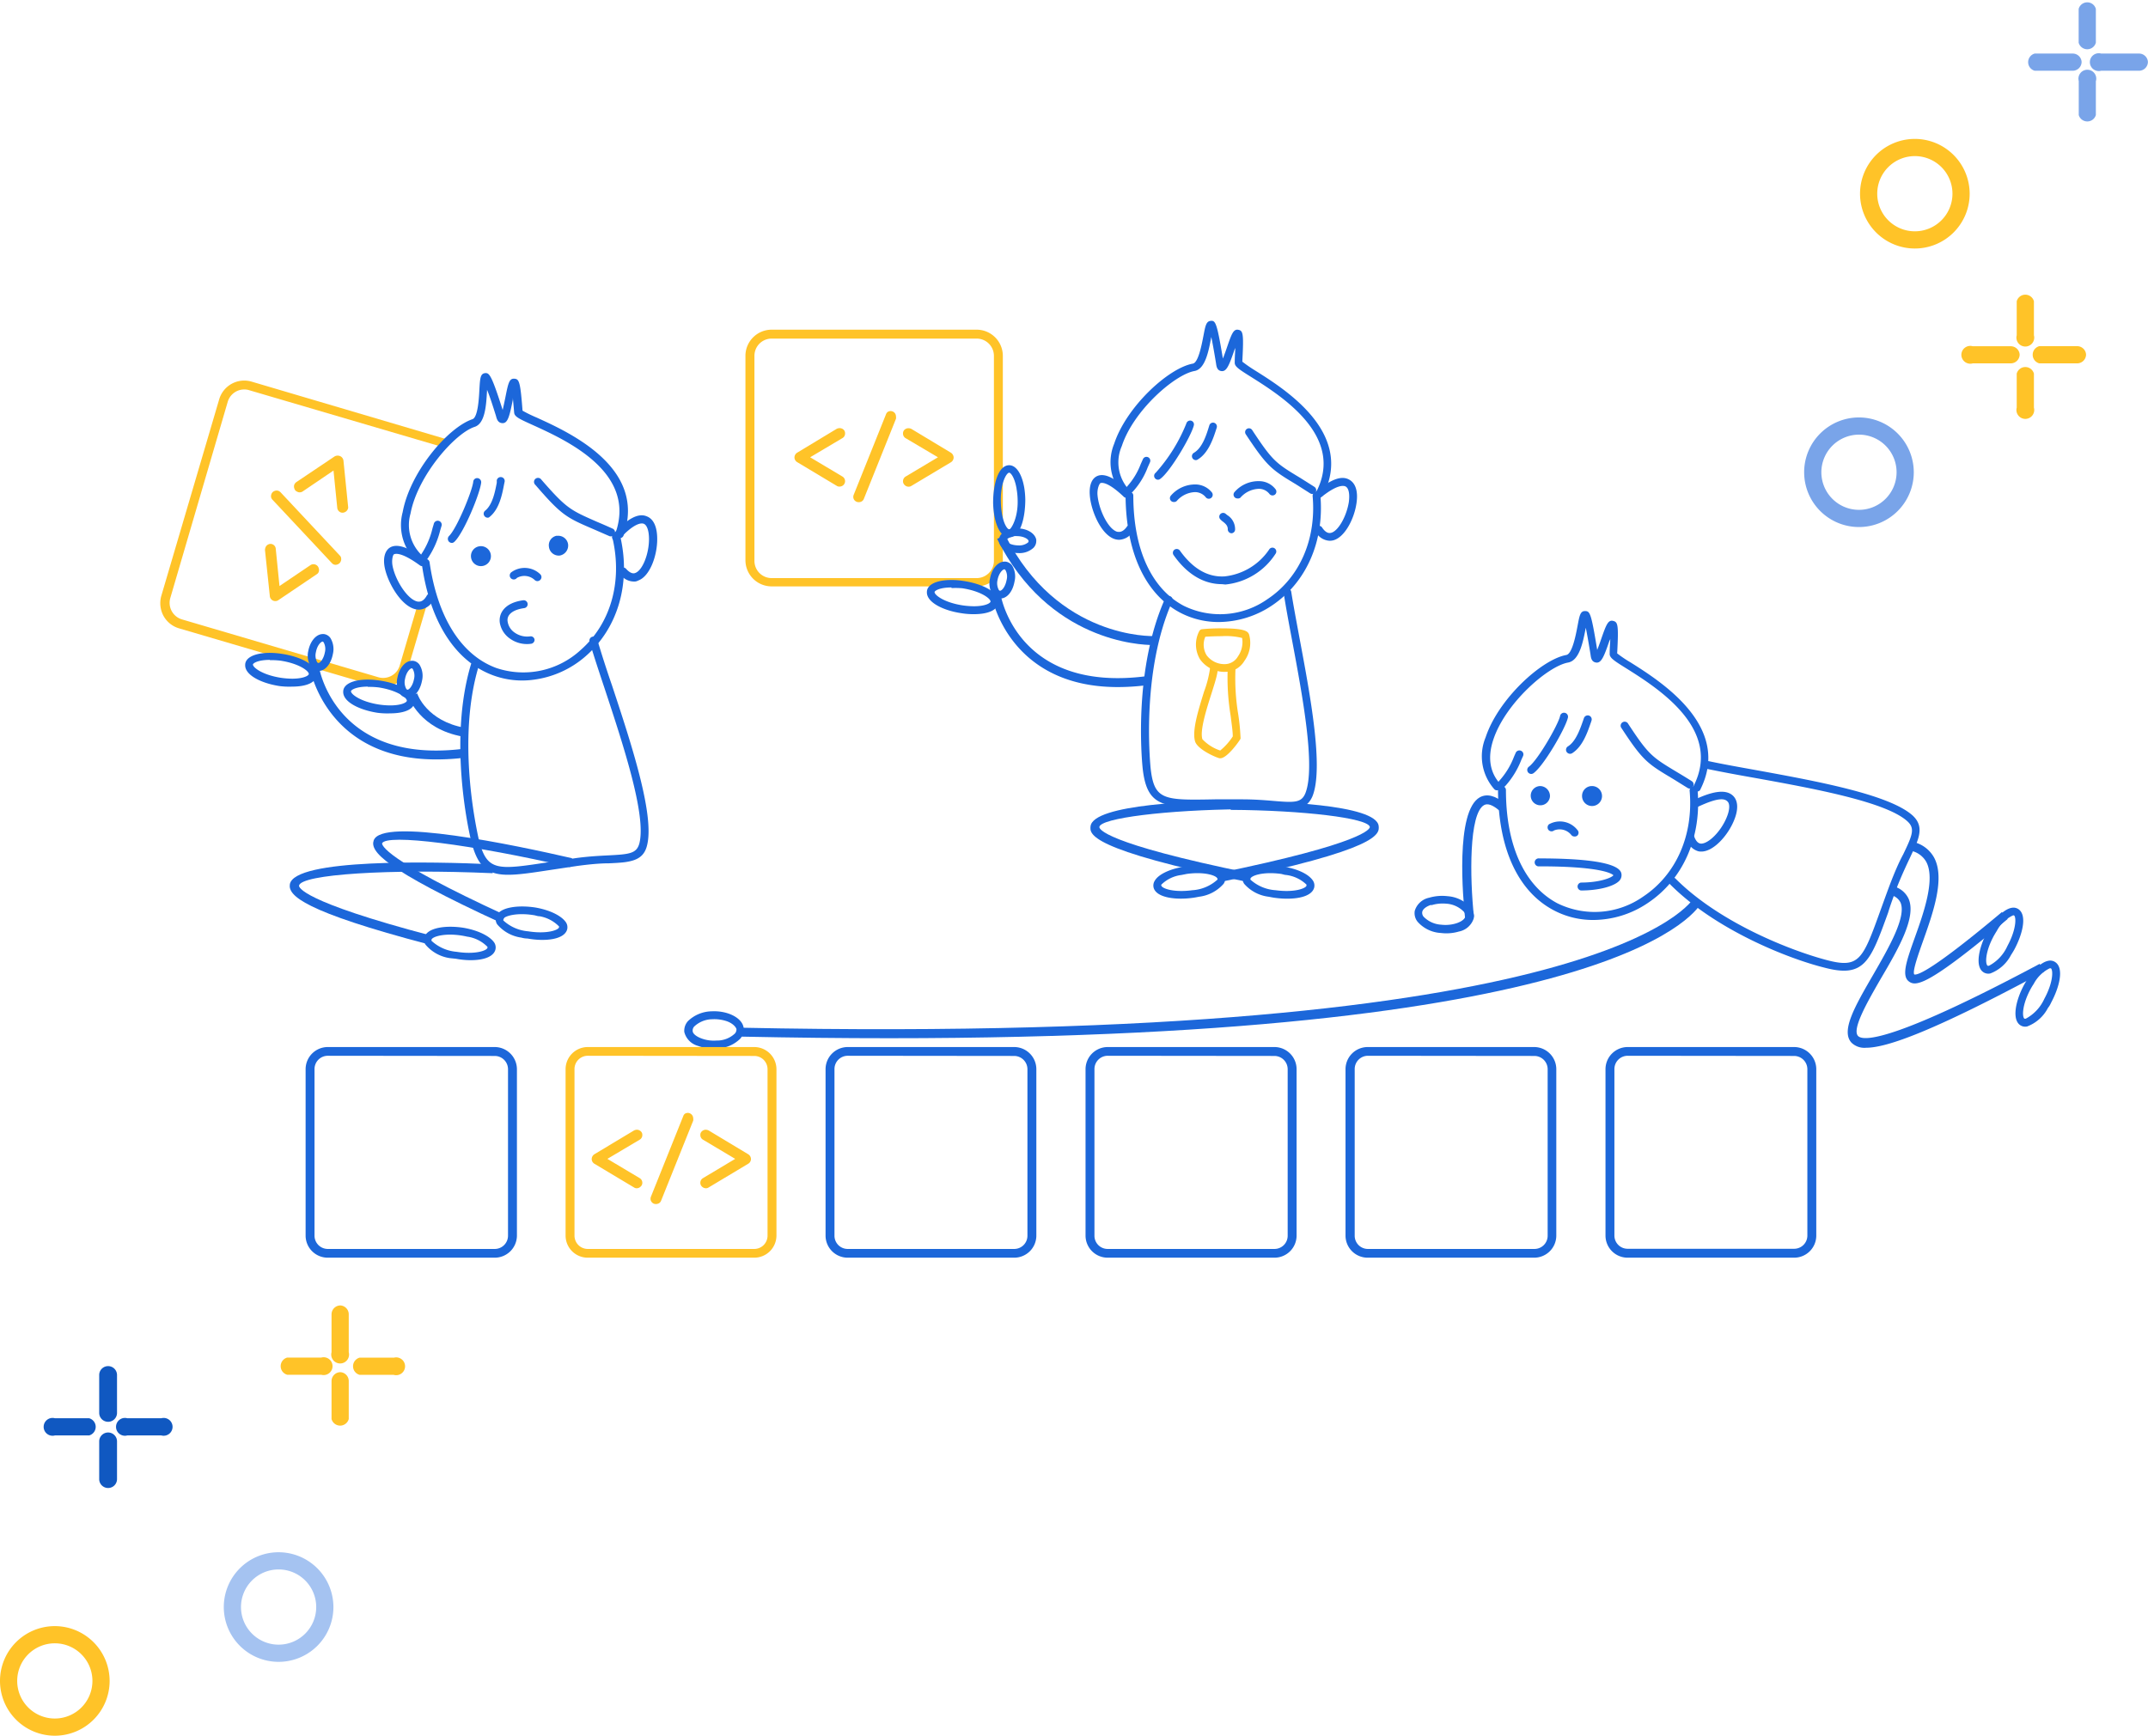 <svg xmlns="http://www.w3.org/2000/svg" viewBox="0 0 241.01 194.8"><defs><style>.cls-1{fill:#79a4e9;}.cls-2{fill:#ffc328;}.cls-3{fill:#a5c3f1;}.cls-4{fill:#1058c1;}.cls-5,.cls-6{fill:#1c67da;}.cls-6{fill-rule:evenodd;}</style></defs><g id="Layer_2" data-name="Layer 2"><g id="Layer_1-2" data-name="Layer 1"><path class="cls-1" d="M214.73,53a6.15,6.15,0,1,1-6.14-6.15A6.16,6.16,0,0,1,214.73,53Zm-10.37,0a4.22,4.22,0,1,0,4.23-4.22A4.23,4.23,0,0,0,204.36,53Z"/><path class="cls-2" d="M221,21.74a6.15,6.15,0,1,1-6.15-6.15A6.16,6.16,0,0,1,221,21.74Zm-10.37,0a4.22,4.22,0,1,0,4.22-4.22A4.22,4.22,0,0,0,210.63,21.74Z"/><path class="cls-1" d="M233.56,6.94a1,1,0,0,1-1,1h-4.26a1,1,0,0,1,0-1.93h4.26A1,1,0,0,1,233.56,6.94Z"/><path class="cls-1" d="M241,6.94a1,1,0,0,1-1,1h-4.25a1,1,0,1,1,0-1.93H240A1,1,0,0,1,241,6.94Z"/><path class="cls-1" d="M235.16,1V4.79a1,1,0,0,1-1.93,0V1a1,1,0,0,1,1.93,0Z"/><path class="cls-1" d="M235.16,9.09v3.82a1,1,0,0,1-1.92,0V9.09a1,1,0,1,1,1.93,0Z"/><path class="cls-2" d="M226.61,39.78a1,1,0,0,1-1,1h-4.26a1,1,0,1,1,0-1.92h4.25A1,1,0,0,1,226.61,39.78Z"/><path class="cls-2" d="M234.06,39.78a1,1,0,0,1-1,1h-4.25a1,1,0,0,1,0-1.93h4.25A1,1,0,0,1,234.06,39.78Z"/><path class="cls-2" d="M228.21,33.81v3.82a1,1,0,1,1-1.93,0V33.81a1,1,0,0,1,1.93,0Z"/><path class="cls-2" d="M228.21,41.93v3.82a1,1,0,1,1-1.93,0V41.93a1,1,0,0,1,1.93,0Z"/><path class="cls-2" d="M12.3,188.65a6.15,6.15,0,1,1-6.15-6.15A6.16,6.16,0,0,1,12.3,188.65Zm-1.93,0a4.22,4.22,0,1,0-4.22,4.22A4.22,4.22,0,0,0,10.37,188.65Z"/><path class="cls-3" d="M37.41,180.36a6.15,6.15,0,1,1-6.15-6.15A6.16,6.16,0,0,1,37.41,180.36Zm-1.93,0a4.22,4.22,0,1,0-4.22,4.22A4.22,4.22,0,0,0,35.48,180.36Z"/><path class="cls-2" d="M38.2,154a1,1,0,0,0-1,1v4.26a1,1,0,0,0,1.93,0v-4.26A1,1,0,0,0,38.2,154Z"/><path class="cls-2" d="M38.2,146.51a1,1,0,0,0-1,1v4.25a1,1,0,1,0,1.93,0v-4.25A1,1,0,0,0,38.2,146.51Z"/><path class="cls-2" d="M44.17,152.37H40.35a1,1,0,0,0,0,1.93h3.82a1,1,0,1,0,0-1.92Z"/><path class="cls-2" d="M36.05,152.36H32.23a1,1,0,0,0,0,1.93h3.82a1,1,0,1,0,0-1.93Z"/><path class="cls-4" d="M12.13,160.77a1,1,0,0,0-1,1V166a1,1,0,0,0,1,1,1,1,0,0,0,1-1v-4.26A1,1,0,0,0,12.13,160.77Z"/><path class="cls-4" d="M12.13,153.32a1,1,0,0,0-1,1v4.25a1,1,0,0,0,1,1,1,1,0,0,0,1-1v-4.25A1,1,0,0,0,12.13,153.32Z"/><path class="cls-4" d="M18.1,159.17H14.28a1,1,0,1,0,0,1.93H18.1a1,1,0,1,0,0-1.93Z"/><path class="cls-4" d="M10,159.17H6.16a1,1,0,1,0,0,1.93H10a1,1,0,0,0,0-1.93Z"/><path class="cls-2" d="M46.84,67.92l-2,6.81A1.94,1.94,0,0,1,42.43,76l-22-6.48a1.94,1.94,0,0,1-1.32-2.41L25.55,45.1a1.93,1.93,0,0,1,1.86-1.39,1.68,1.68,0,0,1,.54.08l21.68,6.37.76-.81-.1,0L28.23,42.83a2.93,2.93,0,0,0-3.64,2L18.1,66.87a3,3,0,0,0,.24,2.24,2.93,2.93,0,0,0,1.75,1.41L42.15,77a2.93,2.93,0,0,0,3.64-2l2.08-7.07Z"/><path class="cls-5" d="M163.68,104.55a4.93,4.93,0,0,1-2,.16,3.75,3.75,0,0,1-2.63-1.27,1.54,1.54,0,0,1-.31-1.22,2.13,2.13,0,0,1,1.62-1.47,5.17,5.17,0,0,1,2.06-.17,3.85,3.85,0,0,1,2.61,1.28,1.55,1.55,0,0,1,.33,1.2A2.18,2.18,0,0,1,163.68,104.55Zm-3.1-3c-.56.18-.94.48-1,.79a.68.68,0,0,0,.14.53,3,3,0,0,0,2,.91c1.26.15,2.58-.34,2.7-.94a.67.67,0,0,0-.16-.5,3,3,0,0,0-2-.92A4.27,4.27,0,0,0,160.58,101.6Z"/><path class="cls-5" d="M148.08,55.77a.48.48,0,0,1-.2,0,.44.44,0,0,1-.18-.59c3.2-6.24-3.89-10.71-7.3-12.86-1.42-.89-1.89-1.19-1.86-1.65,0-.72.06-1.26.06-1.67,0,.1-.07.2-.1.29-.59,1.72-.87,2.41-1.43,2.36s-.59-.63-.63-.88c-.21-1.29-.39-2.27-.53-2.95v0c-.3,1.61-.68,3.61-1.89,3.82-2.21.4-6.84,4.42-8.15,8.42a4.54,4.54,0,0,0,.75,4.84.44.44,0,0,1,0,.61.43.43,0,0,1-.61,0,5.41,5.41,0,0,1-1-5.7c1.37-4.16,6.08-8.5,8.83-9,.62-.11,1-2.15,1.19-3.13.22-1.15.31-1.63.83-1.67s.68.2,1.35,4.23c.16-.39.33-.88.45-1.23.51-1.48.72-2.1,1.27-2s.63.41.46,3.58a16.19,16.19,0,0,0,1.45,1c3.34,2.1,11.18,7,7.61,14A.43.43,0,0,1,148.08,55.77Z"/><path class="cls-5" d="M125.57,60.58a1.72,1.72,0,0,1-.47-.07c-1.54-.46-2.69-3.17-2.82-4.91-.09-1.1.2-1.87.8-2.16.83-.39,2,.17,3.65,1.72a.44.44,0,0,1-.6.63c-1.88-1.8-2.56-1.62-2.67-1.56s-.37.61-.32,1.3c.13,1.61,1.17,3.84,2.21,4.15.13,0,.54.16,1.06-.53a.44.44,0,1,1,.69.53A1.92,1.92,0,0,1,125.57,60.58Z"/><path class="cls-5" d="M136.75,69.81a9.26,9.26,0,0,1-4.35-1.06c-3.89-2.07-6.06-6.73-6.11-13.14a.44.44,0,0,1,.43-.44.46.46,0,0,1,.44.43c0,6.08,2.05,10.47,5.64,12.38a9.23,9.23,0,0,0,9.4-.73c3.61-2.39,5.51-6.72,5.08-11.57a.44.44,0,0,1,.4-.47.43.43,0,0,1,.47.39c.45,5.18-1.59,9.8-5.47,12.38A10.84,10.84,0,0,1,136.75,69.81Z"/><path class="cls-5" d="M138.84,55.94a.43.43,0,0,1-.33-.71A3.55,3.55,0,0,1,141.28,54a2.32,2.32,0,0,1,1.84.91.43.43,0,0,1-.08.61.44.44,0,0,1-.61-.09,1.49,1.49,0,0,0-1.18-.57,2.87,2.87,0,0,0-2.08,1A.44.44,0,0,1,138.84,55.94Z"/><path class="cls-5" d="M134.17,51.64a.44.44,0,0,1-.23-.81c1-.58,1.44-2.09,1.75-3.09a.43.43,0,0,1,.54-.29.44.44,0,0,1,.29.55c-.36,1.12-.89,2.82-2.13,3.57A.38.38,0,0,1,134.17,51.64Z"/><path class="cls-5" d="M147.25,55.44a.46.46,0,0,1-.23-.06l-1.57-1c-2.77-1.67-3.27-2-5.67-5.64a.43.43,0,1,1,.72-.47c2.3,3.49,2.65,3.71,5.4,5.37l1.58,1a.45.45,0,0,1,.14.6A.45.45,0,0,1,147.25,55.44Z"/><path class="cls-5" d="M138.17,59.85h0a.44.44,0,0,1-.41-.46c0-.38-.23-.6-.55-.85a1.76,1.76,0,0,1-.28-.25.42.42,0,0,1,0-.6.44.44,0,0,1,.62,0l.15.12a1.85,1.85,0,0,1,.88,1.58A.43.43,0,0,1,138.17,59.85Z"/><path class="cls-5" d="M137.09,65.56c-1.49,0-3.54-.61-5.41-3.26a.44.44,0,0,1,.1-.61.44.44,0,0,1,.61.11c1.43,2,3.1,3,5,2.89a6.92,6.92,0,0,0,5-3,.43.43,0,0,1,.76.41,7.58,7.58,0,0,1-5.66,3.5Z"/><path class="cls-5" d="M149.17,60.69a1.9,1.9,0,0,1-1.55-1,.43.43,0,0,1,.12-.6.42.42,0,0,1,.6.11c.48.72.86.63,1,.6.8-.18,1.74-1.83,2-3.44.12-.89,0-1.57-.36-1.76-.19-.1-.94-.3-2.94,1.37a.43.43,0,1,1-.55-.66c1.75-1.47,3-2,3.91-1.47.7.39,1,1.32.8,2.64-.25,1.76-1.33,3.86-2.64,4.17A1.76,1.76,0,0,1,149.17,60.69Z"/><path class="cls-5" d="M131.7,56.34a.43.43,0,0,1-.33-.71,3.59,3.59,0,0,1,2.73-1.26,2.39,2.39,0,0,1,1.88.9.44.44,0,0,1-.08.61.43.43,0,0,1-.61-.07,1.55,1.55,0,0,0-1.21-.58,2.85,2.85,0,0,0-2.05,1A.44.44,0,0,1,131.7,56.34Z"/><path class="cls-5" d="M129.93,53.84a.44.44,0,0,1-.35-.18.43.43,0,0,1,.09-.6,18.67,18.67,0,0,0,3.44-5.53.44.44,0,0,1,.52-.32.43.43,0,0,1,.32.53c-.28,1.17-2.61,5.16-3.76,6A.43.43,0,0,1,129.93,53.84Z"/><path class="cls-5" d="M126.76,55.31a.46.46,0,0,1-.29-.11.44.44,0,0,1,0-.61,8,8,0,0,0,1.52-2.5l.25-.56a.43.43,0,1,1,.79.35l-.25.56a8.45,8.45,0,0,1-1.66,2.72A.41.41,0,0,1,126.76,55.31Z"/><path class="cls-5" d="M144.6,90.82c-.52,0-1.11,0-1.77-.1-.94-.08-2.11-.18-3.49-.18l-3,0c-5.74.1-7.67.14-8.14-4.4-.11-1.11-1-11.14,2.54-19a.43.43,0,1,1,.79.35C128.12,75.2,129,85,129.09,86.1c.39,3.73,1.44,3.72,7.26,3.61.89,0,1.88,0,3,0,1.42,0,2.61.1,3.57.18,2.34.2,3.1.2,3.54-.85,1.18-2.94-.31-10.91-1.51-17.31-.36-1.9-.69-3.7-.92-5.18a.43.43,0,0,1,.36-.5.44.44,0,0,1,.49.37c.23,1.46.57,3.25.92,5.15,1.22,6.51,2.74,14.62,1.46,17.8C146.75,90.54,145.87,90.82,144.6,90.82Z"/><path class="cls-5" d="M229.78,113.13a4.36,4.36,0,0,1-2.33,2.07,1,1,0,0,1-.8-.16c-.93-.67-.48-2.78.46-4.52.87-1.56,1.9-2.54,2.72-2.69a1,1,0,0,1,.79.16c1,.7.43,2.84-.48,4.54Q230,112.85,229.78,113.13Zm-1.59-2.71c-.11.16-.22.34-.32.52-1,1.82-1,3.2-.72,3.39,0,0,0,0,.14,0a4.73,4.73,0,0,0,2.09-2.24c1-1.84,1-3.22.73-3.42,0,0-.09,0-.12,0A4,4,0,0,0,228.19,110.42Z"/><path class="cls-5" d="M32.77,77.06h0A8.47,8.47,0,0,1,31.38,77c-2-.3-3.92-1.21-3.87-2.38,0-.83,1.1-1.35,2.77-1.35a9,9,0,0,1,1.34.11c2,.29,3.95,1.21,3.9,2.38C35.48,76.56,34.46,77.06,32.77,77.06Zm-2.49-3c-1.34,0-1.89.37-1.9.52,0,.34,1.08,1.17,3.14,1.49a9.14,9.14,0,0,0,1.25.1h0c1.3,0,1.88-.35,1.88-.53,0-.34-1.09-1.17-3.16-1.49A8.63,8.63,0,0,0,30.28,74.09Z"/><path class="cls-5" d="M35.76,75.3h-.13a1,1,0,0,1-.72-.41,2.35,2.35,0,0,1-.32-1.83c.21-1.1.89-1.9,1.63-1.9h.12a1.05,1.05,0,0,1,.73.44,2.38,2.38,0,0,1,.28,1.8C37.14,74.52,36.49,75.3,35.76,75.3ZM36.23,72c-.24,0-.65.46-.78,1.18a1.55,1.55,0,0,0,.14,1.14c.06.08.11.08.12.08l0,.44v-.43c.21,0,.6-.45.74-1.19a1.56,1.56,0,0,0-.13-1.12c-.06-.09-.12-.1-.14-.1Z"/><path class="cls-5" d="M43.77,80.06h0A8.47,8.47,0,0,1,42.38,80c-2-.3-3.92-1.21-3.87-2.38,0-.83,1.1-1.35,2.77-1.35a9,9,0,0,1,1.34.11c2,.29,4,1.21,3.9,2.38C46.48,79.56,45.46,80.06,43.77,80.06Zm-2.49-3c-1.34,0-1.89.37-1.9.52,0,.34,1.08,1.17,3.14,1.49a9.14,9.14,0,0,0,1.25.1h0c1.3,0,1.88-.35,1.88-.53,0-.34-1.09-1.17-3.16-1.49A8.63,8.63,0,0,0,41.28,77.09Z"/><path class="cls-5" d="M45.76,78.3h-.13a1,1,0,0,1-.72-.41,2.35,2.35,0,0,1-.32-1.83c.21-1.1.89-1.9,1.63-1.9h.12a1.05,1.05,0,0,1,.73.44,2.38,2.38,0,0,1,.28,1.8C47.14,77.52,46.49,78.3,45.76,78.3ZM46.23,75c-.24,0-.65.46-.78,1.18a1.55,1.55,0,0,0,.14,1.14c.06.08.11.08.12.08l0,.44v-.43c.21,0,.6-.45.74-1.19a1.56,1.56,0,0,0-.13-1.12c-.06-.09-.12-.1-.14-.1Z"/><path class="cls-2" d="M137.57,75.4A3.37,3.37,0,0,1,134.65,74a3.23,3.23,0,0,1-.11-3.13.42.42,0,0,1,.3-.25,20.6,20.6,0,0,1,2.24-.1c2.57,0,2.92.33,3.06.66a3.44,3.44,0,0,1-.52,3A2.49,2.49,0,0,1,137.57,75.4Zm-2.33-3.94a2.28,2.28,0,0,0,.14,2.07,2.48,2.48,0,0,0,2.19,1,1.71,1.71,0,0,0,1.33-.86,2.81,2.81,0,0,0,.47-2.07,7.51,7.51,0,0,0-2.29-.2C136.28,71.4,135.59,71.44,135.24,71.46Z"/><path class="cls-2" d="M136.93,85.1h-.1c-.48-.12-2.46-1-2.74-1.89-.36-1.24.38-3.54,1-5.57a12.39,12.39,0,0,0,.67-2.58.45.45,0,0,1,.31-.53.43.43,0,0,1,.52.28c.14.48-.14,1.39-.68,3.09s-1.3,4.09-1,5.06a4.83,4.83,0,0,0,2,1.27,6.79,6.79,0,0,0,1.41-1.58c0-.55-.12-1.37-.24-2.32a26.43,26.43,0,0,1-.33-5.27.44.44,0,0,1,.48-.39.45.45,0,0,1,.39.48,24.68,24.68,0,0,0,.32,5.07,24.09,24.09,0,0,1,.25,2.53.47.47,0,0,1,0,.16C139,83.26,137.67,85.1,136.93,85.1Z"/><path class="cls-5" d="M190.4,88.84a.37.37,0,0,1-.2,0,.44.44,0,0,1-.19-.6c3.29-6.41-4-11-7.49-13.2-1.46-.91-1.94-1.22-1.91-1.69,0-.72.06-1.27.07-1.69,0,.1-.07.2-.11.29-.59,1.71-.89,2.48-1.47,2.41s-.6-.65-.64-.91c-.21-1.3-.39-2.3-.53-3-.32,1.65-.72,3.69-2,3.91-2.26.41-7,4.53-8.37,8.63-.67,2-.41,3.71.78,5a.45.45,0,0,1-.65.61,5.56,5.56,0,0,1-1-5.85c1.41-4.27,6.24-8.72,9.05-9.24.66-.11,1.07-2.23,1.26-3.24.22-1.16.3-1.7.85-1.69s.68.2,1.36,4.36c.16-.4.34-.9.46-1.26.53-1.51.75-2.13,1.31-2s.64.42.47,3.65a13.5,13.5,0,0,0,1.48,1c3.43,2.16,11.48,7.22,7.81,14.36A.46.46,0,0,1,190.4,88.84Z"/><path class="cls-5" d="M178.78,103.25a9.42,9.42,0,0,1-4.47-1.1c-4-2.12-6.19-6.91-6.23-13.48a.45.45,0,0,1,.44-.45h0a.45.45,0,0,1,.45.45c0,6.23,2.08,10.74,5.76,12.7a9.46,9.46,0,0,0,9.63-.74c3.71-2.46,5.67-6.9,5.22-11.89a.45.45,0,0,1,.41-.48.43.43,0,0,1,.48.4c.47,5.32-1.63,10.07-5.62,12.71A11,11,0,0,1,178.78,103.25Z"/><path class="cls-5" d="M176.16,84.6a.47.47,0,0,1-.38-.21.45.45,0,0,1,.14-.62c.91-.56,1.39-2,1.74-3l.06-.18a.46.46,0,0,1,.57-.28.45.45,0,0,1,.28.57l-.06.18c-.4,1.16-.94,2.74-2.12,3.48A.48.48,0,0,1,176.16,84.6Z"/><path class="cls-5" d="M189.58,88.5a.39.39,0,0,1-.23-.07l-1.61-1c-2.87-1.72-3.39-2-5.86-5.8a.45.45,0,0,1,.75-.48c2.35,3.59,2.72,3.81,5.56,5.52.47.28,1,.6,1.63,1a.44.44,0,0,1,.14.61A.45.45,0,0,1,189.58,88.5Z"/><path class="cls-5" d="M176.65,93.88a.44.44,0,0,1-.33-.15,1.68,1.68,0,0,0-1.95-.53.45.45,0,0,1-.63-.06.46.46,0,0,1,.06-.63,2.5,2.5,0,0,1,3.19.64.44.44,0,0,1,0,.62A.43.43,0,0,1,176.65,93.88Z"/><path class="cls-5" d="M177.39,99.94a.45.45,0,0,1,0-.89c2.05,0,3.42-.52,3.64-.82-.16-.16-1.32-1-8.32-1a.45.45,0,1,1,0-.89c9.23,0,9.23,1.43,9.23,1.91h0a.91.91,0,0,1-.3.65C181,99.51,179.3,99.94,177.39,99.94Z"/><path class="cls-5" d="M190.5,95.52a1.89,1.89,0,0,1-1.26-1.39.44.44,0,1,1,.84-.29c.19.55.45.83.79.84.84,0,2.19-1.34,2.84-2.88.37-.86.41-1.57.12-1.85s-.85-.55-3.28.58a.44.44,0,1,1-.37-.8c2.13-1,3.52-1.14,4.27-.42.59.57.62,1.58.08,2.84-.71,1.69-2.33,3.47-3.69,3.42A1,1,0,0,1,190.5,95.52Z"/><path class="cls-5" d="M171.81,86.86a.45.45,0,0,1-.27-.81c1-.73,3.26-4.66,3.5-5.67a.45.45,0,1,1,.87.21c-.3,1.21-2.67,5.32-3.84,6.18A.43.43,0,0,1,171.81,86.86Z"/><path class="cls-5" d="M168.52,88.36a.41.41,0,0,1-.29-.11.44.44,0,0,1,0-.63,8.55,8.55,0,0,0,1.65-2.71l.19-.43a.45.45,0,0,1,.59-.22.44.44,0,0,1,.23.59l-.19.42a9.57,9.57,0,0,1-1.8,2.94A.46.46,0,0,1,168.52,88.36Z"/><path class="cls-6" d="M172.81,88.22a1.12,1.12,0,0,1,1.1,1.14,1.08,1.08,0,1,1-1.1-1.14Z"/><path class="cls-6" d="M178.61,88.22a1.12,1.12,0,1,1-1.1,1.1,1.1,1.1,0,0,1,1.1-1.1Z"/><path class="cls-5" d="M215.05,94.61c-.19.5-.45,1-.75,1.66-.42.88-.94,2-1.45,3.29-.39,1.06-.74,2-1,2.87-2,5.51-2.66,7.36-7.18,6.16-4-1-12.16-4.2-17.28-9.34a.44.44,0,0,1,0-.63.42.42,0,0,1,.62,0c5,5,13,8.08,16.88,9.11,3.73,1,4.1,0,6.12-5.61.31-.85.65-1.81,1.05-2.87.52-1.36,1-2.47,1.48-3.36,1.05-2.18,1.34-2.91.49-3.7-2.39-2.21-10.58-3.7-17.16-4.89-2-.35-3.8-.69-5.3-1a.44.44,0,0,1-.34-.53.44.44,0,0,1,.52-.34c1.49.32,3.33.65,5.28,1,6.69,1.22,15,2.73,17.6,5.12C215.57,92.44,215.52,93.39,215.05,94.61Z"/><path class="cls-5" d="M78.32,117.38h0a2.16,2.16,0,0,1-1.54-1.56,1.62,1.62,0,0,1,.4-1.21,3.92,3.92,0,0,1,2.69-1.11c1.8-.09,3.44.76,3.57,1.87a1.58,1.58,0,0,1-.38,1.2,3.82,3.82,0,0,1-2.71,1.1A4.69,4.69,0,0,1,78.32,117.38Zm3.28-2.75a4.38,4.38,0,0,0-1.69-.24,3,3,0,0,0-2,.8.65.65,0,0,0-.19.52c0,.3.42.63,1,.84h0a3.92,3.92,0,0,0,1.66.23,2.93,2.93,0,0,0,2.07-.78.68.68,0,0,0,.18-.52C82.51,115.17,82.15,114.84,81.6,114.63Z"/><path class="cls-5" d="M69.54,60.4a.5.5,0,0,1-.21,0,.44.44,0,0,1-.27-.57c2.39-6.82-5.48-10.4-9.26-12.12-1.55-.7-2.07-.94-2.11-1.4-.06-.71-.11-1.25-.15-1.66,0,.07,0,.15,0,.22-.37,1.84-.56,2.62-1.14,2.62s-.68-.56-.75-.81c-.4-1.28-.72-2.26-1-2.93h0c-.09,1.69-.2,3.78-1.4,4.16-2.21.72-6.39,5.47-7.19,9.73a4.68,4.68,0,0,0,1.43,4.82.44.44,0,0,1,.06.63.45.45,0,0,1-.63.06,5.58,5.58,0,0,1-1.74-5.67C46,53,50.22,48,53,47.05c.62-.19.74-2.33.79-3.35.07-1.2.1-1.75.61-1.82h0c.49-.06.72.11,2,4.13.1-.43.21-.95.29-1.34.32-1.6.43-2.2,1-2.17s.69.33.94,3.59a15.21,15.21,0,0,0,1.6.78c3.71,1.69,12.39,5.64,9.73,13.24A.45.45,0,0,1,69.54,60.4Z"/><path class="cls-5" d="M47.24,68.4a1.59,1.59,0,0,1-.49,0c-1.65-.25-3.19-2.87-3.57-4.64-.23-1.1,0-1.91.53-2.28.78-.52,2.07-.11,3.93,1.25a.44.44,0,0,1,.09.62.43.43,0,0,1-.62.1c-2.15-1.57-2.81-1.3-2.92-1.23s-.28.67-.13,1.36c.34,1.63,1.72,3.77,2.83,3.94.14,0,.57.09,1-.68a.45.45,0,0,1,.61-.17.45.45,0,0,1,.17.61A2,2,0,0,1,47.24,68.4Z"/><path class="cls-5" d="M59.91,76.28a9.44,9.44,0,0,1-4.59-.49c-4.24-1.57-7.1-6-8-12.56a.45.45,0,0,1,.38-.5h0a.44.44,0,0,1,.5.38c.89,6.18,3.54,10.39,7.46,11.85a9.49,9.49,0,0,0,9.48-2c3.36-2.94,4.71-7.62,3.6-12.5a.45.45,0,0,1,.34-.54.44.44,0,0,1,.53.34c1.18,5.21-.27,10.21-3.88,13.37A11,11,0,0,1,59.91,76.28Z"/><path class="cls-5" d="M54.78,58.1a.45.45,0,0,1-.41-.17.43.43,0,0,1,.07-.62c.82-.67,1.1-2.09,1.3-3.13l0-.28a.45.45,0,0,1,.53-.35.44.44,0,0,1,.35.52l-.06.28c-.22,1.17-.54,2.78-1.61,3.65A.43.43,0,0,1,54.78,58.1Z"/><path class="cls-5" d="M68.64,60.18a.41.41,0,0,1-.24,0l-1.74-.76c-3.08-1.32-3.63-1.56-6.59-5a.45.45,0,1,1,.67-.59C63.57,57.08,64,57.25,67,58.57c.5.21,1.08.46,1.74.76a.44.44,0,0,1,.23.59A.47.47,0,0,1,68.64,60.18Z"/><path class="cls-5" d="M60.31,65.22A.44.44,0,0,1,60,65.1a1.69,1.69,0,0,0-2-.24.45.45,0,1,1-.62-.64,2.52,2.52,0,0,1,3.24.23.44.44,0,0,1,0,.63A.47.47,0,0,1,60.31,65.22Z"/><path class="cls-5" d="M59.59,72.25h0a3.27,3.27,0,0,1-2.36-.57,2.7,2.7,0,0,1-1.15-1.79h0c-.14-1,.48-2.23,2.62-2.52a.44.44,0,1,1,.12.88c-1.27.17-2,.74-1.86,1.52A1.82,1.82,0,0,0,57.75,71a2.43,2.43,0,0,0,1.73.42.43.43,0,0,1,.5.38A.45.45,0,0,1,59.59,72.25Z"/><path class="cls-5" d="M71.31,65.26a1.9,1.9,0,0,1-1.71-.8.47.47,0,0,1,0-.64.45.45,0,0,1,.63,0c.59.66.94.53,1.06.48.79-.29,1.52-2.09,1.53-3.78,0-.93-.22-1.6-.6-1.74-.2-.08-1-.18-2.79,1.8a.44.44,0,0,1-.63,0,.45.45,0,0,1,0-.63c1.58-1.74,2.82-2.41,3.77-2,.77.29,1.18,1.21,1.17,2.58,0,1.84-.82,4.13-2.1,4.61A1.3,1.3,0,0,1,71.31,65.26Z"/><path class="cls-5" d="M50.76,60.93a.48.48,0,0,1-.38-.13.46.46,0,0,1,0-.64c.88-.85,2.61-5.06,2.72-6.1a.44.44,0,0,1,.49-.4.46.46,0,0,1,.4.49c-.13,1.24-1.94,5.64-3,6.65A.5.5,0,0,1,50.76,60.93Z"/><path class="cls-5" d="M47.73,62.86a.49.49,0,0,1-.31-.07.46.46,0,0,1-.13-.62,8.84,8.84,0,0,0,1.24-2.89l.14-.47a.45.45,0,1,1,.86.25l-.14.47A9.82,9.82,0,0,1,48,62.66.46.46,0,0,1,47.73,62.86Z"/><path class="cls-6" d="M53.79,61.31a1.12,1.12,0,1,1-.94,1.24,1.11,1.11,0,0,1,.94-1.24Z"/><path class="cls-6" d="M62.5,60.14a1.11,1.11,0,0,1,1.24.94,1.14,1.14,0,0,1-.94,1.27,1.11,1.11,0,0,1-1.21-1,1.08,1.08,0,0,1,.91-1.23Z"/><path class="cls-5" d="M70.13,96.76c-.53.07-1.14.1-1.81.13-1,0-2.18.11-3.59.3l-3,.45c-5.82.89-7.78,1.19-8.89-3.36-.27-1.13-2.54-11.23,0-19.71a.44.44,0,0,1,.55-.3.45.45,0,0,1,.3.56c-2.45,8.25-.23,18.14,0,19.24.91,3.76,2,3.59,7.89,2.69l3-.45c1.45-.2,2.68-.26,3.66-.31,2.41-.12,3.19-.21,3.5-1.35.8-3.16-1.82-11.08-3.92-17.44-.63-1.89-1.22-3.68-1.66-5.16a.45.45,0,1,1,.86-.26c.43,1.47,1,3.25,1.65,5.14,2.14,6.47,4.8,14.53,3.93,17.95C72.29,96.17,71.42,96.58,70.13,96.76Z"/><path class="cls-2" d="M109.57,65.81h-23a2.94,2.94,0,0,1-2.93-2.94v-23A2.94,2.94,0,0,1,86.58,37h23a2.94,2.94,0,0,1,2.94,2.94v23A2.94,2.94,0,0,1,109.57,65.81ZM86.58,38a1.93,1.93,0,0,0-1.93,1.94v23a1.93,1.93,0,0,0,1.93,1.94h23a1.94,1.94,0,0,0,1.94-1.94v-23A1.94,1.94,0,0,0,109.57,38Z"/><path class="cls-5" d="M55.46,141.15H36.77a2.48,2.48,0,0,1-2.48-2.48V120a2.49,2.49,0,0,1,2.48-2.49H55.46A2.5,2.5,0,0,1,58,120v18.69A2.49,2.49,0,0,1,55.46,141.15ZM36.77,118.49A1.49,1.49,0,0,0,35.29,120v18.69a1.49,1.49,0,0,0,1.48,1.48H55.46A1.49,1.49,0,0,0,57,138.67V120a1.49,1.49,0,0,0-1.49-1.49Z"/><path class="cls-2" d="M84.63,141.15H65.94a2.48,2.48,0,0,1-2.48-2.48V120a2.49,2.49,0,0,1,2.48-2.49H84.63A2.5,2.5,0,0,1,87.12,120v18.69A2.49,2.49,0,0,1,84.63,141.15ZM65.94,118.49A1.49,1.49,0,0,0,64.46,120v18.69a1.49,1.49,0,0,0,1.48,1.48H84.63a1.49,1.49,0,0,0,1.49-1.48V120a1.49,1.49,0,0,0-1.49-1.49Z"/><path class="cls-5" d="M113.8,141.15H95.11a2.48,2.48,0,0,1-2.48-2.48V120a2.49,2.49,0,0,1,2.48-2.49H113.8a2.49,2.49,0,0,1,2.48,2.49v18.69A2.48,2.48,0,0,1,113.8,141.15ZM95.11,118.49A1.49,1.49,0,0,0,93.63,120v18.69a1.48,1.48,0,0,0,1.48,1.48H113.8a1.48,1.48,0,0,0,1.48-1.48V120a1.49,1.49,0,0,0-1.48-1.49Z"/><path class="cls-5" d="M143,141.15H124.28a2.48,2.48,0,0,1-2.48-2.48V120a2.49,2.49,0,0,1,2.48-2.49H143a2.49,2.49,0,0,1,2.48,2.49v18.69A2.48,2.48,0,0,1,143,141.15Zm-18.69-22.66A1.49,1.49,0,0,0,122.8,120v18.69a1.48,1.48,0,0,0,1.48,1.48H143a1.48,1.48,0,0,0,1.48-1.48V120a1.49,1.49,0,0,0-1.48-1.49Z"/><path class="cls-5" d="M172.14,141.15H153.45a2.48,2.48,0,0,1-2.48-2.48V120a2.49,2.49,0,0,1,2.48-2.49h18.69a2.49,2.49,0,0,1,2.48,2.49v18.69A2.48,2.48,0,0,1,172.14,141.15Zm-18.69-22.66A1.49,1.49,0,0,0,152,120v18.69a1.48,1.48,0,0,0,1.48,1.48h18.69a1.48,1.48,0,0,0,1.48-1.48V120a1.49,1.49,0,0,0-1.48-1.49Z"/><path class="cls-5" d="M201.31,141.15H182.62a2.48,2.48,0,0,1-2.48-2.48V120a2.49,2.49,0,0,1,2.48-2.49h18.69a2.49,2.49,0,0,1,2.48,2.49v18.69A2.48,2.48,0,0,1,201.31,141.15Zm-18.69-22.66a1.49,1.49,0,0,0-1.48,1.49v18.69a1.48,1.48,0,0,0,1.48,1.48h18.69a1.48,1.48,0,0,0,1.48-1.48V120a1.49,1.49,0,0,0-1.48-1.49Z"/><path class="cls-5" d="M48.93,85.23c-12.24,0-14.11-10-14.13-10.16l1-.17c.08.45,2.09,11,16.41,9.11l.13,1A25.85,25.85,0,0,1,48.93,85.23Z"/><path class="cls-5" d="M109.26,68.93h0a8.39,8.39,0,0,1-1.39-.11c-2-.29-3.92-1.21-3.87-2.38,0-.83,1.09-1.35,2.76-1.35a9,9,0,0,1,1.34.11c2,.29,4,1.21,3.9,2.38C112,68.43,110.94,68.93,109.26,68.93Zm-2.5-3c-1.33,0-1.89.37-1.9.52,0,.34,1.08,1.17,3.14,1.49a9.28,9.28,0,0,0,1.26.1h0c1.29,0,1.87-.35,1.88-.53,0-.34-1.09-1.17-3.17-1.49A8.53,8.53,0,0,0,106.76,66Z"/><path class="cls-5" d="M112.24,67.17h-.12a1,1,0,0,1-.73-.41,2.35,2.35,0,0,1-.31-1.83c.2-1.1.88-1.9,1.62-1.9h.13a1.05,1.05,0,0,1,.73.44,2.34,2.34,0,0,1,.27,1.8C113.63,66.39,113,67.17,112.24,67.17Zm.48-3.28c-.24,0-.65.46-.79,1.18a1.6,1.6,0,0,0,.14,1.14.22.22,0,0,0,.13.09l0,.43V66.3c.22,0,.6-.45.74-1.19a1.52,1.52,0,0,0-.12-1.12c-.07-.09-.12-.1-.14-.1Z"/><path class="cls-5" d="M125.41,77.11c-12.24,0-14.11-10.06-14.13-10.17l1-.17c.08.45,2.09,11,16.41,9.11l.13,1A26,26,0,0,1,125.41,77.11Z"/><path class="cls-5" d="M51.93,82.67c-4.85-.86-6.06-4.38-6.11-4.53l1-.31-.48.15.48-.16c0,.13,1.1,3.11,5.33,3.86Z"/><path class="cls-5" d="M111.56,57.83h0a10.1,10.1,0,0,1-.13-1.39c0-2,.52-4.07,1.68-4.22.83-.1,1.52.85,1.81,2.49a9.54,9.54,0,0,1,.12,1.34c0,2-.51,4.1-1.67,4.25C112.53,60.41,111.85,59.49,111.56,57.83Zm2.5-3c-.23-1.31-.68-1.8-.84-1.78-.33.05-1,1.27-.92,3.35a8.28,8.28,0,0,0,.12,1.25h0c.22,1.28.66,1.79.84,1.76s1-1.27.92-3.37A7.75,7.75,0,0,0,114.06,54.86Z"/><path class="cls-5" d="M112.1,60.83h0s0-.1,0-.12a1,1,0,0,1,.28-.79,2.37,2.37,0,0,1,1.75-.62c1.11,0,2,.55,2.14,1.27a.59.59,0,0,1,0,.13,1.07,1.07,0,0,1-.32.79,2.32,2.32,0,0,1-1.72.58C113.11,62.06,112.23,61.55,112.1,60.83Zm3.31-.09c0-.24-.57-.57-1.3-.57a1.56,1.56,0,0,0-1.1.33c-.07.08-.06.12-.06.14l-.42.12.42-.07c0,.21.55.51,1.3.52a1.6,1.6,0,0,0,1.09-.32.21.21,0,0,0,.07-.15Z"/><path class="cls-5" d="M129.35,72.39c-1.42,0-11.71-.41-17.47-11.91l.89-.45c5.88,11.73,16.58,11.35,16.7,11.36l.05,1Z"/><path class="cls-5" d="M99.75,116.52q-7.84,0-16.6-.18l0-1c97.53,2,106.83-14.42,106.91-14.58l.91.42C190.68,101.85,182.87,116.52,99.75,116.52Z"/><path class="cls-5" d="M209.37,117.59a2.08,2.08,0,0,1-1.61-.55c-1.25-1.3.35-4.08,2.39-7.6,1.77-3.07,3.78-6.55,3.09-8.15a1.6,1.6,0,0,0-1.24-.86l.23-1a2.55,2.55,0,0,1,1.92,1.44c.9,2.06-1.15,5.62-3.14,9-1.45,2.52-3.26,5.65-2.53,6.4s5,.11,20.38-8.1l.48.88C216.85,115.78,211.7,117.59,209.37,117.59Z"/><path class="cls-5" d="M225.64,107.18a4.33,4.33,0,0,1-2.32,2.07,1,1,0,0,1-.81-.16c-.93-.66-.47-2.77.46-4.51.88-1.56,1.91-2.54,2.72-2.69a1,1,0,0,1,.79.15c1,.7.44,2.85-.48,4.55C225.88,106.8,225.76,107,225.64,107.18Zm-1.59-2.71c-.11.17-.21.34-.32.53-1,1.82-1,3.19-.71,3.39,0,0,0,0,.14,0a4.64,4.64,0,0,0,2.08-2.23c1-1.84,1-3.23.74-3.42a.19.19,0,0,0-.13,0A3.93,3.93,0,0,0,224.05,104.47Z"/><path class="cls-5" d="M214.83,110.37a1,1,0,0,1-.62-.2c-.9-.63-.29-2.34.63-4.93,1-2.78,2.34-6.59,1.28-8.53a2.59,2.59,0,0,0-1.82-1.25l.22-1A3.6,3.6,0,0,1,217,96.23c1.27,2.33-.11,6.22-1.22,9.35-.51,1.44-1.22,3.42-1,3.78.38.13,2.19-.58,9.84-7l.65.77C218.21,109.07,215.89,110.37,214.83,110.37Z"/><path class="cls-5" d="M50.46,107.53A4.39,4.39,0,0,1,47.73,106a1,1,0,0,1-.11-.81c.32-1.1,2.46-1.37,4.41-1.06,1.76.31,3,1,3.44,1.68a1,1,0,0,1,.11.79c-.33,1.16-2.54,1.36-4.44,1Zm2-2.4q-.3-.07-.6-.12c-2-.33-3.35.12-3.44.44a.25.25,0,0,0,0,.14,4.7,4.7,0,0,0,2.8,1.23c2.06.33,3.38-.12,3.47-.44a.17.17,0,0,0,0-.12A3.93,3.93,0,0,0,52.49,105.13Z"/><path class="cls-5" d="M58.5,105.23a4.31,4.31,0,0,1-2.72-1.5,1,1,0,0,1-.12-.82c.32-1.1,2.46-1.36,4.41-1.06,1.77.31,3,1,3.44,1.68a1,1,0,0,1,.12.8c-.34,1.15-2.54,1.35-4.45,1C58.94,105.33,58.72,105.29,58.5,105.23Zm2-2.4c-.19,0-.39-.09-.6-.12-2-.32-3.34.12-3.44.44a.2.2,0,0,0,0,.14,4.66,4.66,0,0,0,2.79,1.23c2.07.33,3.38-.12,3.47-.44a.14.14,0,0,0,0-.11A4,4,0,0,0,60.53,102.83Z"/><path class="cls-5" d="M48.13,106c-14.09-3.71-15.8-5.49-15.61-6.75C33,96.33,48.58,96.7,55.28,97l0,1c-11.58-.51-21.54.12-21.73,1.4,0,.16.18,1.75,14.88,5.62Z"/><path class="cls-5" d="M142.34,100.64a4.33,4.33,0,0,1-2.75-1.46,1,1,0,0,1-.13-.81c.3-1.11,2.43-1.41,4.39-1.14,1.77.27,3,.89,3.47,1.61a1,1,0,0,1,.13.79c-.32,1.16-2.51,1.4-4.43,1.13C142.78,100.73,142.56,100.68,142.34,100.64Zm2-2.44c-.19,0-.39-.08-.6-.12-2.05-.28-3.34.2-3.43.52a.19.19,0,0,0,0,.13,4.65,4.65,0,0,0,2.82,1.18c2.07.28,3.37-.19,3.46-.51,0,0,0-.09,0-.12A4,4,0,0,0,144.32,98.2Z"/><path class="cls-5" d="M140.06,99c-18-3.67-17.78-5.41-17.7-6.25.24-2.52,12-2.89,17.06-2.93v1c-8.47.07-16,1-16.07,2,0,.18.31,1.79,16.9,5.18Z"/><path class="cls-5" d="M133.86,100.76c-1.91.27-4.11,0-4.42-1.13a1,1,0,0,1,.13-.79c.42-.72,1.7-1.34,3.47-1.61,2-.27,4.09,0,4.39,1.14a1,1,0,0,1-.13.81,4.36,4.36,0,0,1-2.76,1.46C134.33,100.68,134.1,100.73,133.86,100.76Zm-3.55-1.48s-.05.09,0,.12c.09.32,1.39.79,3.47.51a4.61,4.61,0,0,0,2.81-1.18c.06-.08,0-.12,0-.13-.09-.32-1.38-.8-3.43-.52l-.6.12A3.89,3.89,0,0,0,130.31,99.28Z"/><path class="cls-5" d="M136.83,99l-.2-1c16.58-3.39,17.07-5,17.07-5.19-.18-1-7.48-1.87-15.61-1.92v-1c4.91,0,16.36.37,16.6,2.82C154.77,93.58,154.94,95.31,136.83,99Z"/><path class="cls-5" d="M56.29,103.61C43,97.49,41.51,95.53,41.93,94.32c.9-2.64,15.86.53,22.26,2l-.23,1c-11-2.55-20.61-3.77-21.09-2.67,0,.16.07,1.74,13.83,8.06Z"/><path class="cls-5" d="M164.38,103c-.21-2-1.14-12,1.68-13.53.79-.42,1.73-.18,2.79.71l-.65.77c-.71-.61-1.28-.81-1.67-.6-1.72.92-1.62,8.18-1.15,12.54Z"/><path class="cls-2" d="M94.82,54a.6.6,0,0,1-.19.44.63.63,0,0,1-.44.17.52.52,0,0,1-.3-.08l-4.42-2.65a.63.63,0,0,1-.33-.55.65.65,0,0,1,.33-.54l4.42-2.67a.8.8,0,0,1,.31-.07.63.63,0,0,1,.44.16.54.54,0,0,1,.18.42.59.59,0,0,1-.3.54L90.9,51.32l3.62,2.16A.61.61,0,0,1,94.82,54Z"/><path class="cls-2" d="M99.59,46.24a.6.6,0,0,1,.94.5.75.75,0,0,1,0,.26l-3.61,9a.56.56,0,0,1-.23.27.67.67,0,0,1-.34.09.63.63,0,0,1-.43-.17.58.58,0,0,1-.18-.43.65.65,0,0,1,.06-.26l3.61-9A.58.58,0,0,1,99.59,46.24Z"/><path class="cls-2" d="M107,51.34a.64.64,0,0,1-.32.55l-4.43,2.65a.52.52,0,0,1-.3.08.59.59,0,0,1-.43-.17.57.57,0,0,1-.2-.44.61.61,0,0,1,.3-.53l3.62-2.16-3.62-2.14a.59.59,0,0,1-.3-.54.54.54,0,0,1,.18-.42.63.63,0,0,1,.44-.16.76.76,0,0,1,.31.07l4.43,2.67A.66.66,0,0,1,107,51.34Z"/><path class="cls-2" d="M72.07,132.75a.55.55,0,0,1-.2.43.61.61,0,0,1-.43.18.53.53,0,0,1-.3-.09l-4.43-2.65a.63.63,0,0,1-.32-.55.66.66,0,0,1,.32-.54l4.43-2.66a.79.79,0,0,1,.31-.08.64.64,0,0,1,.44.17.51.51,0,0,1,.18.41.59.59,0,0,1-.3.54l-3.62,2.15,3.62,2.16A.6.6,0,0,1,72.07,132.75Z"/><path class="cls-2" d="M76.84,125a.67.67,0,0,1,.34-.1.62.62,0,0,1,.6.6.86.86,0,0,1,0,.27l-3.61,9a.56.56,0,0,1-.23.27.69.69,0,0,1-.34.09.57.57,0,0,1-.43-.17.58.58,0,0,1-.18-.43.69.69,0,0,1,.06-.26l3.61-9A.58.58,0,0,1,76.84,125Z"/><path class="cls-2" d="M84.26,130.07a.62.62,0,0,1-.33.55l-4.42,2.65a.53.53,0,0,1-.3.09.64.64,0,0,1-.44-.18.57.57,0,0,1-.19-.43.6.6,0,0,1,.3-.53l3.61-2.16-3.61-2.15a.59.59,0,0,1-.3-.54.51.51,0,0,1,.18-.41.63.63,0,0,1,.43-.17.83.83,0,0,1,.32.08l4.42,2.66A.65.65,0,0,1,84.26,130.07Z"/><path class="cls-2" d="M35.43,63.38a.57.57,0,0,1,.32.36.63.63,0,0,1,0,.47.5.5,0,0,1-.2.23l-4.28,2.89a.62.62,0,0,1-1-.47l-.54-5.14a.94.94,0,0,1,.07-.31.61.61,0,0,1,.33-.32.54.54,0,0,1,.45,0,.58.58,0,0,1,.36.5l.42,4.18,3.48-2.35A.61.61,0,0,1,35.43,63.38Z"/><path class="cls-2" d="M30.41,55.76a.7.7,0,0,1,.06-.35.58.58,0,0,1,.34-.31.61.61,0,0,1,.46,0,.82.82,0,0,1,.22.16l6.65,7.1a.47.47,0,0,1,.14.32.61.61,0,0,1-.06.35.58.58,0,0,1-.34.31.57.57,0,0,1-.46,0,.78.78,0,0,1-.21-.17l-6.65-7.1A.56.56,0,0,1,30.41,55.76Z"/><path class="cls-2" d="M38.18,51.2a.63.63,0,0,1,.36.53l.52,5.14a.46.46,0,0,1-.05.3.63.63,0,0,1-.34.32.58.58,0,0,1-.48,0,.61.61,0,0,1-.35-.5l-.42-4.18-3.48,2.36a.6.6,0,0,1-.62,0,.5.5,0,0,1-.29-.34.61.61,0,0,1,0-.46.76.76,0,0,1,.2-.25l4.29-2.88A.69.69,0,0,1,38.18,51.2Z"/></g></g></svg>